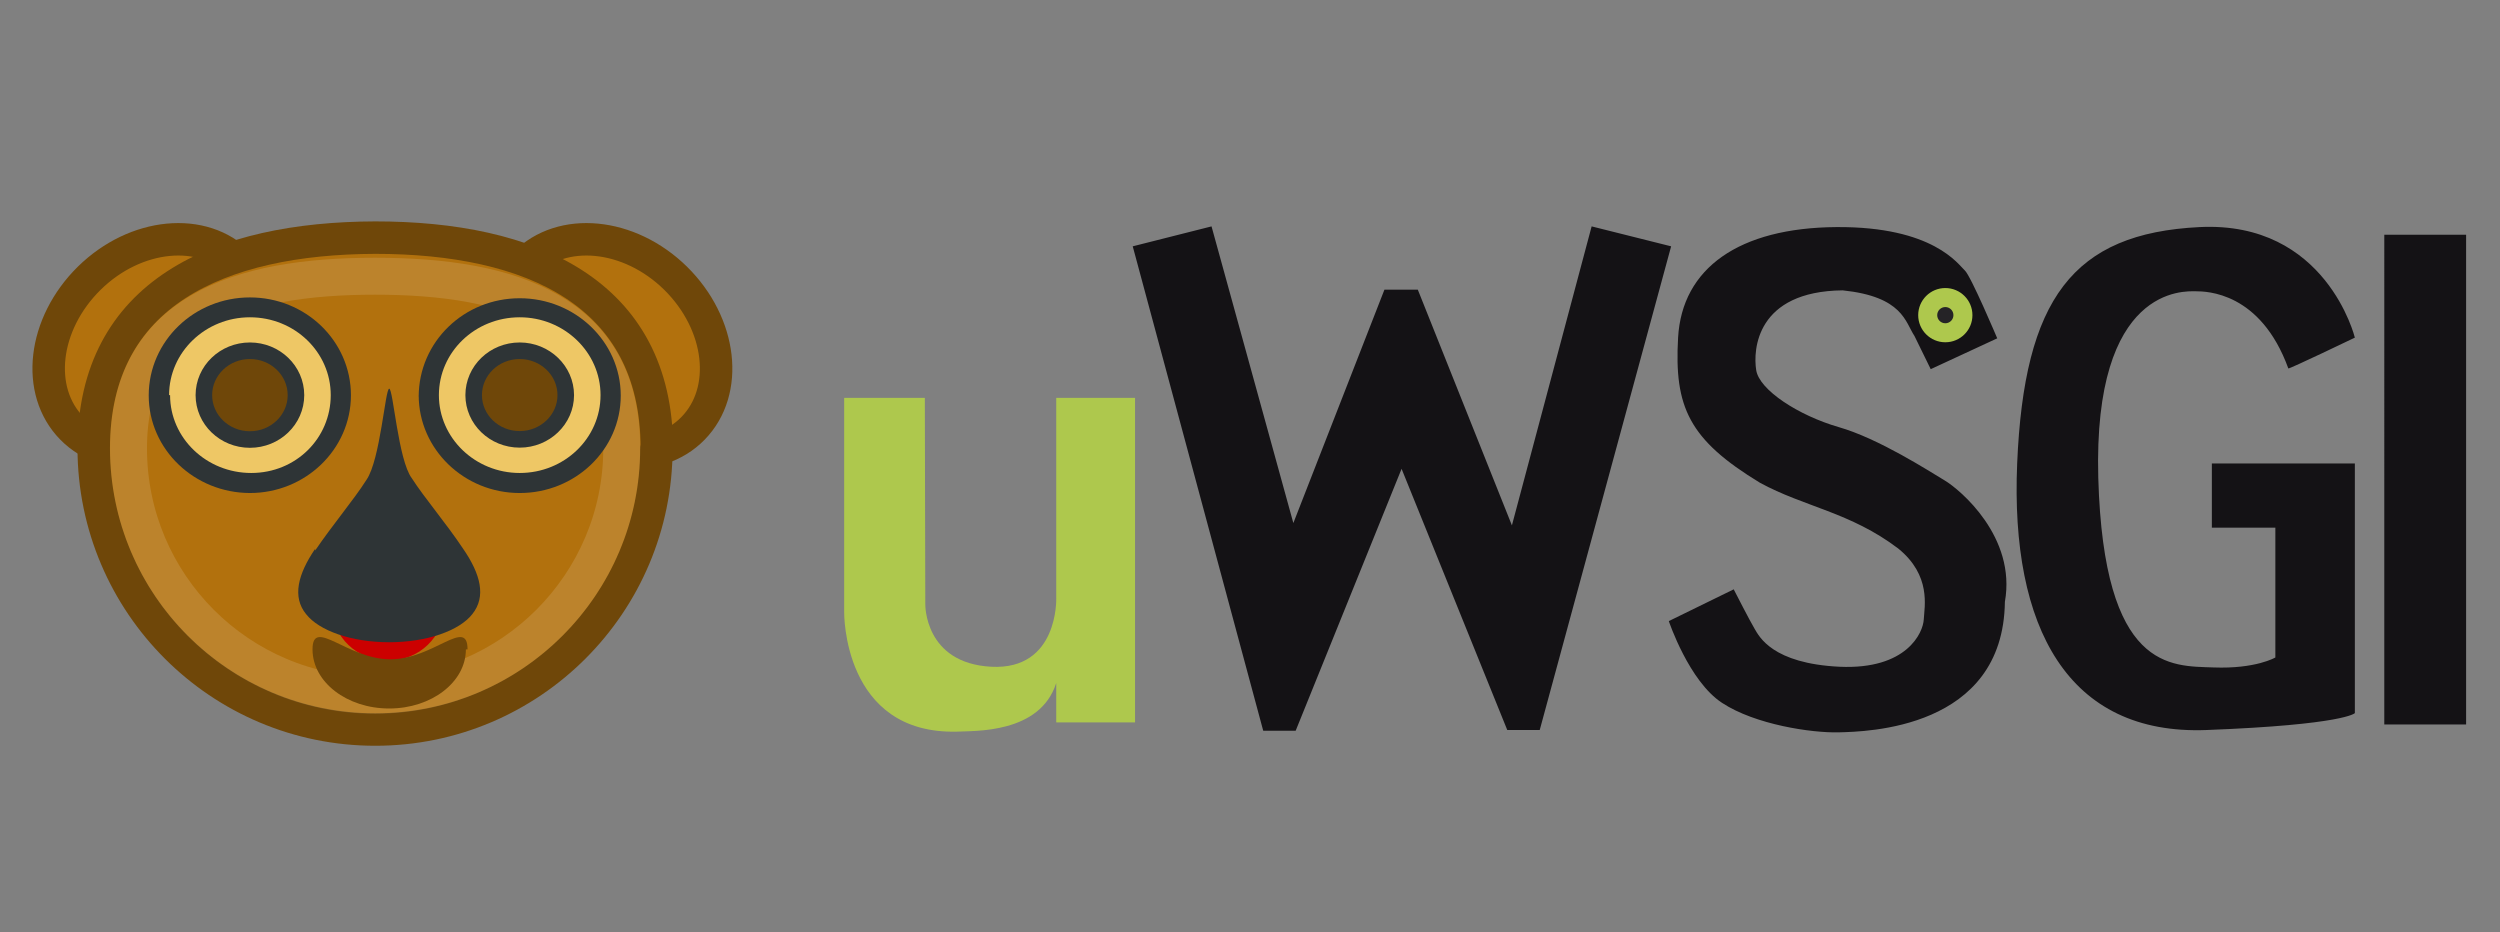 <svg xmlns="http://www.w3.org/2000/svg" width="1920" height="716"><rect width="100%" height="100%" fill="#808080" stroke="none"/><g transform="matrix(1.78 0 0 1.78 566.09 115.66)"><path fill="#aec84d" d="M46.2 106.7v92.5s-.7 52.6 48.5 51.5c7.6-.4 36 1 43-21v17h34v-140h-34v86.5s1 31-28 29.5-28.5-27-28.5-27l-.2-89z"/><path fill="#141215" d="M286.7 137.3L332.3 250h14L403 41.3l-34.3-8.6-34.4 129L293.7 60h-14.4L240 160.7l-35.3-128-34 8.6 56.3 209h14M402 203s8.7 26 23 35.3c14.3 9.4 38.7 13 50.3 12.7 11.7-.3 71-1.3 71.7-56.3 5-28-19.3-48.4-26-52.4s-28.3-18-45.7-23c-17.3-5-34.3-16-35.6-24.6-1.4-8.7 0-34 37.3-34.4C503 63 504 74 508 80l7 14.3L543.7 81s-11.4-27-14-29.3c-2.7-2.4-13.4-19-55.4-18.7S407.7 50.7 406 80.7s4.7 44 35.3 62.6c19 10.4 39 12.7 59.7 28.4 14.3 11.6 11.3 25 11 30.6-.3 5.7-7.3 21.7-36.3 20.4-29-1.4-34.7-13-36.7-16.4-2-3.3-9-17-9-17zM710.7 36.3H746v211.3h-35.3zM636.3 135v27.7h27.4v56s-8.4 5-26.7 4.3-47.3 1.7-49.7-81.7c-2.3-83.3 37.4-80.6 42-80.6 4.7 0 28 .3 40 33.3.4.3 28.7-13.3 28.7-13.3S685.7 30.3 631 33s-75.7 31-78.7 102 22 117.3 81.7 115 64-7.3 64-7.3V135z"/><circle cx="521.3" cy="71" r="11.7" fill="#aec84d"/><circle cx="521.3" cy="71" r="3.5" fill="#252326"/></g><g transform="translate(24.92 170.16) scale(12.72)"><path fill="#b2710d" stroke="#6f4709" stroke-width="1.96" d="M29.84 2.54c-2.2 2.25-1.74 6.3 1.05 9.06 2.8 2.75 6.8 3.14 9 .88 2.2-2.26 1.74-6.3-1.06-9.06-2.8-2.75-6.87-3.14-9.1-.88zm-17.34 0c2.23 2.25 1.76 6.3-1.04 9.06-2.8 2.75-6.86 3.14-9.08.88S.63 6.18 3.43 3.42C6.23.67 10.3.28 12.5 2.54z"/><g stroke-linejoin="round" stroke-linecap="round"><path fill="#b2710d" stroke="#6f4709" stroke-width="1.96" d="M37.67 13.7c0 9.36-7.6 16.97-16.97 16.97-9.38 0-16.98-7.6-17-16.97C3.7 4.3 11.3 1 20.7.97c9.38 0 16.98 3.3 17 12.7z"/><path fill="none" stroke="#fff" stroke-width="2.23" d="M35.58 13.7c0 8.2-6.66 14.88-14.88 14.9-8.23 0-14.9-6.68-14.9-14.9 0-8.24 6.66-10.4 14.88-10.4 8.23 0 14.9 2.15 14.9 10.37v.02z" opacity=".13"/><path fill="#c00" stroke="#c00" stroke-width=".23" d="M24.75 23.24c0 1.75-1.47 3.16-3.28 3.16-1.8 0-3.28-1.4-3.28-3.16 0-1.74 1.4.34 3.2.34 1.8 0 3.3-2.08 3.3-.34z"/></g><path fill="#2e3436" d="M17.07 19.86c1.05-1.55 2.34-3.07 3.1-4.27.83-1.2 1.13-5.5 1.37-5.5s.54 4.3 1.36 5.4c.77 1.2 2.06 2.7 3.1 4.26 1.07 1.55 1.4 2.9.56 3.95-.78 1-2.74 1.7-5.02 1.7s-4.24-.7-5.02-1.7c-.84-1.03-.5-2.4.55-3.94z"/><path fill="#fff" stroke="#2e3436" stroke-width="1.96" d="M18.25 10.48c0 2.72-2.3 4.93-5.12 4.93C10.3 15.4 8 13.2 8 10.5c0-2.73 2.3-4.94 5.13-4.94s5.12 2.2 5.12 4.94z"/><path fill="#eec765" d="M8.25 10.48c0-2.6 2.2-4.7 4.88-4.7 2.7 0 4.88 2.1 4.88 4.7s-2.1 4.7-4.8 4.7c-2.7 0-4.9-2.1-4.9-4.7z"/><ellipse cx="13.13" cy="10.48" fill="#6f4709" stroke="#2e3436" rx="2.78" ry="2.68"/><path fill="#fff" stroke="#2e3436" stroke-width="1.96" d="M24.3 10.48c0 2.72 2.3 4.93 5.12 4.93 2.83 0 5.12-2.2 5.12-4.9s-2.3-4.9-5.12-4.9c-2.83 0-5.12 2.2-5.12 4.97z"/><path fill="#eec765" d="M34.3 10.48c0-2.6-2.2-4.7-4.88-4.7-2.7 0-4.88 2.1-4.88 4.7s2.2 4.7 4.88 4.7c2.7 0 4.88-2.1 4.88-4.7z"/><path fill="#6f4709" stroke="#2e3436" d="M26.64 10.48c0 1.47 1.24 2.67 2.78 2.67 1.53 0 2.78-1.2 2.78-2.67 0-1.48-1.25-2.68-2.78-2.68-1.54 0-2.78 1.2-2.78 2.68z"/><path fill="#6f4709" d="M26.17 25.83c0 1.97-2.07 3.57-4.63 3.57s-4.63-1.6-4.63-3.57 2.1.6 4.7.6 4.66-2.57 4.66-.6z"/></g></svg>